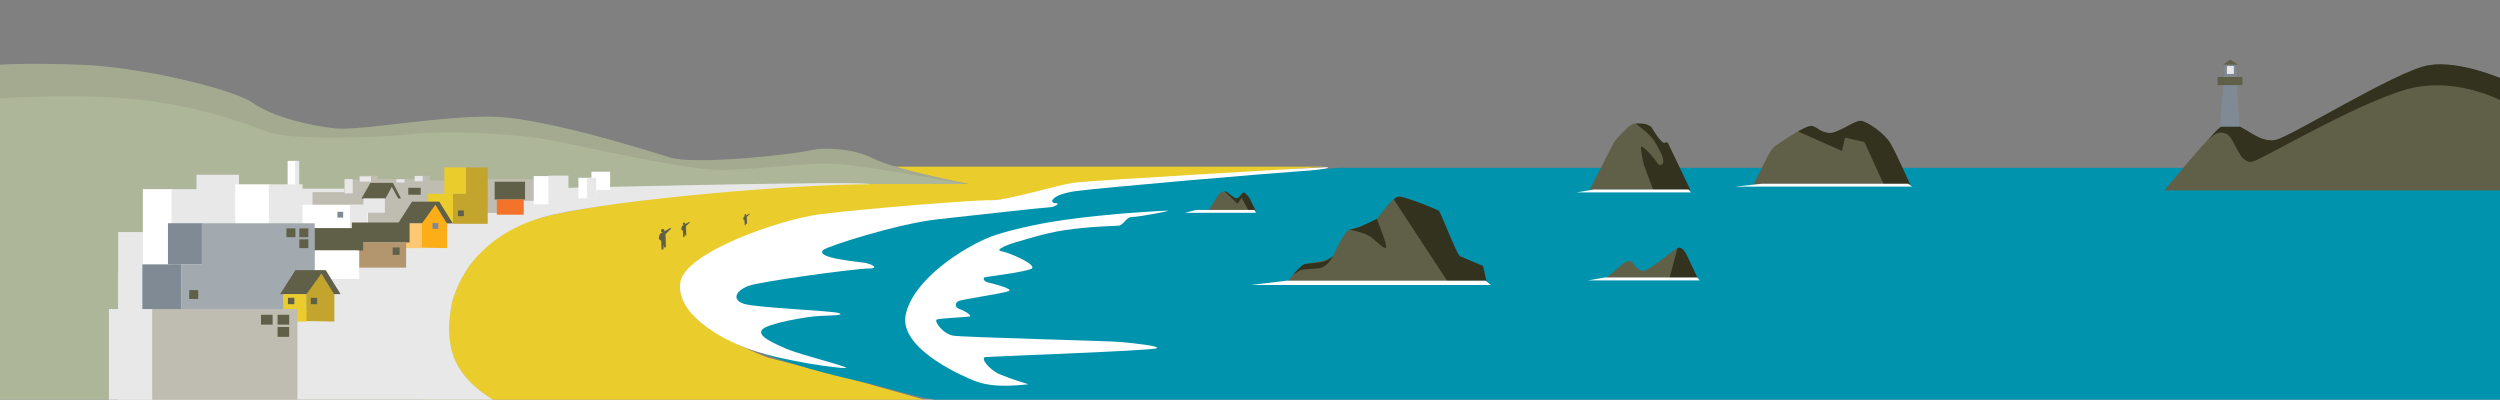 <?xml version="1.0" encoding="utf-8"?>
<!-- Generator: Adobe Illustrator 15.1.0, SVG Export Plug-In . SVG Version: 6.00 Build 0)  -->
<!DOCTYPE svg PUBLIC "-//W3C//DTD SVG 1.1//EN" "http://www.w3.org/Graphics/SVG/1.1/DTD/svg11.dtd">
<svg version="1.1" xmlns="http://www.w3.org/2000/svg" xmlns:xlink="http://www.w3.org/1999/xlink" x="0px" y="0px" width="2520px"
	 height="402.863px" viewBox="0 0 2520 402.863" enable-background="new 0 0 2520 402.863" xml:space="preserve">
<rect x="0" y="0" width="2520" height="402.863" fill="#808080" stroke="none"/>
<g id="Layer_1">
	<g id="beach">
	</g>
	<g id="ocean">
	</g>
	<g id="rocks">
	</g>
	<g id="beach_town">
	</g>
	<path fill="#EBCC2D" d="M1336.439,168.002H849.936l-396.377,10.791l3.791,120.064L425.1,404.691l508.083-1.418l-85.333-24
		l-73.748-18.771c0,0-123.666-45.498-78.166-89.832s147-56,218.166-60.668c71.168-4.666,117.834-10.501,142.334-18.666
		c24.5-8.166,43.168-8.166,58.334-8.166S1336.439,168.002,1336.439,168.002"/>
	<path fill="#AEB69A" d="M500.017,404.441c0,0-35.167-17.168-44.167-49.168c-7.086-25.195,0.334-52.23,0.334-52.23
		s13.707-55.707,70.875-77.875s264.541-39.666,314.707-39.666c50.168,0,135.336,0,135.336,0s-77.002-15.166-96.836-25.666
		c-19.832-10.5-51.33-11.668-64.164-8.168c-12.836,3.5-115.5,15.166-141.168,7s-123.666-38.5-173.832-40.832
		c-50.168-2.334-136.5,14-162.168,11.666s-64.166-11.666-83.998-25.666c-19.834-14-112.002-36.168-172.668-38.5
		C21.602,63.002-2.753,65.48-2.753,65.48l1.604,341.293L500.017,404.441z"/>
	<path opacity="0.13" fill="#606049" enable-background="new    " d="M972.85,185.502c2.74,0,4.252,0,4.252,0
		s-77.002-15.166-96.836-25.666c-19.832-10.5-51.33-11.668-64.164-8.168c-12.836,3.5-115.5,15.166-141.168,7
		s-123.666-38.5-173.832-40.832c-50.168-2.334-136.5,14-162.168,11.666s-64.166-11.666-83.998-25.666
		c-19.834-14-112.002-36.168-172.668-38.5C21.602,63.002-2.753,65.48-2.753,65.48l0.279,33.793c0,0,87.324-6,149.324,2
		s102,24,124,32s104,6,144,2s100,0,128,4s144,32,182,32s92-8,120-6S972.85,185.502,972.85,185.502z"/>
	<path fill="#0093AD" d="M2521.186,169.168h-1170.75c0,0-241.51,15.746-271.256,19.248s-61.246,17.501-117.246,19.251
		s-155.75,7-211.75,33.25s-77,45.5-50.75,77s129.416,58.604,171.416,67.354c12.104,2.521,62.33,18.001,76.33,18.001
		c6,0,277.75,1.25,340.75,1.25c85.91,0,545.941-1.25,614.75-1.25c69,0,276.172,0,356.172,0c85.229,0,262.334,0,262.334,0V169.168z"
		/>
	<path fill="#FFFFFF" d="M979.432,382.666c0,0-74.082-29.166-66.5-65.332c7.584-36.168,58.918-68.25,85.75-78.75
		c10.888-4.26,41.438-12.334,74.084-16.918c47.83-6.719,100.363-9.332,103.832-9.332c5.834,0-29.168,6.416-35.582,6.416
		c-6.416,0-7.584,8.164-14,8.75c-3.496,0.316-29.912,0.756-54.834,4.666c-20.842,3.27-40.666,10.021-44.916,11.084
		c-9.334,2.334-25.666,8.75-18.084,9.916c7.584,1.168,39.084,14.584,29.75,18.084s-43.752,7.584-46.084,8.166
		c-2.332,0.584-1.75,4.084,2.918,5.25c4.666,1.168,26.25,6.418,21,8.75c-5.25,2.334-46.086,8.168-50.168,9.918
		s-4.666,6.416,0.584,8.166s13.416,7,9.916,7.584c-3.5,0.582-29.166,1.748-32.666,2.916c-3.5,1.166,5.834,14.584,16.334,16.334
		s157.5,5.248,169.166,6.416c11.666,1.166,41.416,4.084,35.584,6.416c-5.834,2.334-166.25,8.168-172.084,8.75
		c-5.834,0.584,3.5,12.834,14.584,17.5c11.082,4.668,28.582,9.918,28.582,9.918s-18.668,2.33-33.25,1.166
		C988.766,387.333,979.432,382.666,979.432,382.666z"/>
	<path fill="#FFFFFF" d="M829.848,252c4.045-3.775,74.08-26.25,114.916-30.916c40.834-4.668,111.418-12.25,114.334-12.25
		s11.08-4.084,4.666-4.084c-6.416,0-4.664-8.75,21.586-12.25s196.59-18.08,224.002-19.83c27.416-1.75,33.836-4.084,26.838-4.084
		c-7,0-239.756,13.416-254.924,15.75c-15.166,2.332-67.666,18.082-82.25,17.5c-14.584-0.584-130.088,8.748-171.504,13.998
		c-41.418,5.25-137.084,38.5-141.75,68.832c-4.668,30.334,37.914,56.584,72.332,68.25c34.418,11.668,88.666,18.666,94.5,18.084
		c5.834-0.584-46.084-13.418-59.5-19.25c-13.416-5.834-29.75-12.836-25.082-19.25c4.666-6.416,45.5-13.418,57.75-14
		c12.25-0.584,26.248-0.582,19.832-2.916s-82.83-5.252-95.666-9.334c-12.834-4.084-8.168-13.416,4.666-18.084
		c12.834-4.666,108.5-17.5,120.75-17.5s2.918-4.666-4.082-5.832C864.262,263.666,821.1,260.164,829.848,252z"/>
	<path fill="#606049" d="M2521.77,191.918h-340.084c0,0,33.25-40.25,42-49s15.75-21,28-17.5s26.25,19.25,42,15.75
		s122.5-70,154-75.25s74.668,14,74.668,14L2521.77,191.918z"/>
	<path fill="#32321F" d="M2224.085,142.738c8.75-8.75,15.75-21,28-17.5s26.25,19.25,42,15.75s122.5-70,154-75.25
		s74.668,14,74.668,14l-0.115,22.334c0,0-42.387-23-88.387-14s-148.733,69.535-162.733,74.535s-18.666-23.333-26.666-27.333
		s-13.265-0.072-20.334,7"/>
	<polygon fill="#808A94" points="2257.513,127.752 2237.681,127.752 2242.347,70.586 2254.013,70.586 	"/>
	<rect x="2235.347" y="77.586" fill="#606049" width="25.084" height="8.166"/>
	<rect x="2242.306" y="65.133" fill="#808A94" width="11.644" height="12.137"/>
	<polygon fill="#606049" points="2255.931,65.133 2240.82,65.133 2248.003,60.18 	"/>
	<rect x="2244.785" y="66.619" fill="#E8E8E8" width="6.936" height="7.924"/>
	<path fill="#606049" d="M1767.52,186.086h157.5c0,0-14-31.502-19.834-41.418s-23.918-22.75-30.334-22.75
		s-23.332,13.416-32.082,12.25s-10.5-5.25-16.334-7s-32.666,16.918-36.75,19.834s-7.584,9.918-8.75,12.25
		C1779.77,161.586,1767.52,186.086,1767.52,186.086z"/>
	<path fill="#606049" d="M1602.436,191.336h100.916c0,0-15.75-33.25-19.25-40.25s-2.916-8.168-6.416-7
		c-3.5,1.166-11.668-12.834-13.418-15.75c-1.75-2.918-14-5.836-19.25-2.918s-16.332,15.168-18.082,18.084
		S1602.436,191.336,1602.436,191.336z"/>
	<path fill="#606049" d="M1618.767,280.585h92.168l-11.668-24.5c0,0-4.086-8.166-8.75-5.834
		c-4.666,2.334-29.166,23.334-34.416,22.75s-8.166-5.25-10.5-8.166c-2.334-2.918-6.416-1.75-9.916,1.166
		S1618.767,280.585,1618.767,280.585z"/>
	<path fill="#606049" d="M1498.604,286.417h-203c0,0,14-17.502,18.666-19.834c4.666-2.334,26.25-2.334,29.75-9.334
		s11.666-25.666,17.5-26.25c5.834-0.582,25.082-8.75,27.416-11.666s15.166-21,21-21s38.5,12.833,40.25,14.583s18.082,44.334,21,45.5
		s23.334,9.916,23.334,9.916L1498.604,286.417z"/>
	<path fill="#606049" d="M1265.27,212.333h-47.252l9.918-15.75c0,0,4.084-4.666,7-3.5s8.748,7.584,11.666,7
		c2.916-0.584,5.25-6.42,7-5.834c1.75,0.584,5.25,5.25,5.25,5.25L1265.27,212.333z"/>
	<path fill="#32321F" d="M1812.354,132.488c1.883-1.062,3.717-2.042,5.426-2.875c4.047-1.971,7.397-3.123,9.059-2.625
		c5.834,1.75,7.584,5.834,16.334,7c8.75,1.166,25.666-12.25,32.082-12.25s24.5,12.834,30.334,22.75
		c5.834,9.916,19.834,41.418,19.834,41.418h-26.609l-19.498-42.71l-19.5-4.5l-2.998,13.5"/>
	<path fill="#32321F" d="M1666.322,191.156h37.43c0,0-15.75-33.25-19.25-40.25s-2.916-8.168-6.416-7
		c-3.5,1.166-11.668-12.834-13.418-15.75c0,0-3.475-2.75-6.609-3.231c-3.134-0.481-9.161-0.241-9.161-0.241
		s14.948,10.851,19.051,18.085c4.1,7.234,8.438,13.986,8.682,19.292c0.24,5.305-4.582,5.305-6.27,1.929
		c-1.689-3.376-17.123-21.22-16.398-14.709c0.726,6.511,2.896,16.397,2.896,16.397L1666.322,191.156"/>
	<path fill="#32321F" d="M1682.822,280.406h28.514l-11.668-24.5c0,0-4.084-8.166-8.75-5.834"/>
	<path fill="#32321F" d="M1404.921,201.026c2.062-1.741,3.955-2.872,5.414-2.872c5.834,0,38.5,12.834,40.25,14.584
		s18.082,44.334,21,45.5s23.334,9.916,23.334,9.916l4.084,18.084h-38.17"/>
	<path fill="#32321F" d="M1265.669,212.154h-7.176l-6.922-12.792l-4.153,6.093l-9.415-9.138c0,0-5.582-4.578-2.666-3.412
		c2.916,1.166,8.748,7.584,11.666,7c2.916-0.584,5.25-6.42,7-5.834c1.75,0.584,5.25,5.25,5.25,5.25L1265.669,212.154z"/>
	<polygon fill="#FFFFFF" points="1260.594,287.292 1502.818,287.292 1497.436,282.917 1297.061,282.917 	"/>
	<polygon fill="#FFFFFF" points="1194.686,214.52 1265.986,214.52 1264.402,211.613 1205.418,211.613 	"/>
	<polygon fill="#FFFFFF" points="1589.023,193.953 1704.583,193.953 1702.021,191.049 1606.417,191.049 	"/>
	<polygon fill="#FFFFFF" points="1600.689,282.619 1713.333,282.619 1710.835,279.712 1617.646,279.712 	"/>
	<polygon fill="#FFFFFF" points="1748.857,188.119 1927.419,188.119 1923.458,185.213 1775.736,185.213 	"/>
	<path fill="#32321F" d="M1387.851,220.607c0,0-14.002,7-17.668,8.332c-3.666,1.334-10,2.668-10,2.668s16,2.332,23,8.332
		s12.334,11.334,14,9.668C1398.851,247.939,1387.851,220.607,1387.851,220.607z"/>
	<path fill="#32321F" d="M1343.183,258.607c0,0-4.666,11.332-15.332,12c-10.668,0.666-16.334,1-18.334,2.332
		c-2,1.334-6.334,4-6.334,4s8.171-9.045,11.087-10.355c2.913-1.311,15.582-1.311,20.248-2.977S1343.183,258.607,1343.183,258.607z"
		/>
	<path fill="#E8E8E8" d="M466.684,278.542c0,0,21-46.375,90.125-62.125s246.538-30.936,320.25-30.625
		c5.413-4.311-339.5,4.375-339.5,4.375H240.934v-14h-42.875v57.763h-78.914v43.766L466.684,278.542"/>
	<rect x="596.184" y="173.105" fill="#FFFFFF" width="18.812" height="18.375"/>
	<polygon fill="#BFBDB1" points="450.059,182 433.143,182 433.143,177.043 418.268,177.043 418.268,180.543 380.934,180.543 
		380.934,177.043 362.559,177.043 362.559,181.125 347.102,181.125 347.102,193.668 315.018,193.668 315.018,214.667 
		208.49,230.932 208.49,236.441 369.305,238.125 426.434,237.417 477.184,207.667 481.559,214.667 514.372,214.667 519.184,202.417 
		545.434,202.417 545.434,180.543 464.934,180.543 	"/>
	<rect x="498.622" y="183.168" fill="#606049" width="30.625" height="17.938"/>
	<rect x="500.809" y="201.105" fill="#F3732A" width="27.125" height="15.312"/>
	<rect x="537.997" y="177.48" fill="#FFFFFF" width="15.312" height="28.438"/>
	<rect x="552.872" y="177.043" fill="#E8E8E8" width="20.125" height="28.875"/>
	<rect x="583.059" y="179.23" fill="#FFFFFF" width="17.938" height="20.562"/>
	<rect x="591.809" y="179.23" fill="#E8E8E8" width="9.188" height="20.562"/>
	<polygon fill="#606049" points="388.516,200.086 394.934,188.418 401.352,200.086 404.266,200.086 396.102,184.336 
		373.352,184.336 364.309,200.23 	"/>
	<rect x="411.559" y="189.293" fill="#606049" width="12.543" height="7"/>
	<polygon fill="#FFFFFF" points="300.872,206.355 300.872,162.168 289.934,162.168 289.934,206.355 283.809,206.355 283.809,256.23 
		370.872,256.23 370.872,206.355 	"/>
	<rect x="431.247" y="195.418" fill="#EBCC2D" width="25.375" height="29.312"/>
	<rect x="447.872" y="168.73" fill="#EBCC2D" width="22.312" height="26.688"/>
	<polygon fill="#C3A52E" points="469.747,168.73 469.747,195.418 456.622,195.418 456.622,225.167 456.616,225.617 469.747,225.605 
		491.622,225.605 491.622,168.73 	"/>
	<polygon fill="#606049" points="456.403,225.167 401.278,225.167 415.278,203.292 442.84,203.292 	"/>
	<polygon fill="#FEC773" points="403.903,225.167 425.34,225.167 425.778,250.105 404.34,250.105 	"/>
	<polygon fill="#FBAE18" points="450.715,250.105 450.715,225.605 438.903,206.355 425.34,225.167 425.34,249.667 	"/>
	<rect x="435.987" y="224.875" fill="#808A94" width="5.832" height="5.836"/>
	<rect x="297.516" y="162.242" fill="#E8E8E8" width="4.084" height="43.677"/>
	<rect x="352.77" y="206.576" fill="#E8E8E8" width="17.826" height="43.676"/>
	<rect x="354.684" y="224.292" fill="#606049" width="58.188" height="20.125"/>
	<rect x="359.059" y="244.296" fill="#B3966D" width="50.312" height="25.496"/>
	<rect x="395.817" y="249.419" fill="#606049" width="6.981" height="7.496"/>
	<rect x="461.653" y="212.137" fill="#606049" width="5.869" height="5.725"/>
	<rect x="340.1" y="213.5" fill="#808A94" width="5.83" height="5.836"/>
	<rect x="366.352" y="200.086" fill="#E8E8E8" width="21.582" height="14.291"/>
	<rect x="347.393" y="180.543" fill="#E8E8E8" width="8.166" height="14.293"/>
	<rect x="362.561" y="177.771" fill="#E8E8E8" width="11.375" height="5.252"/>
	<rect x="417.977" y="177.479" fill="#E8E8E8" width="8.166" height="5.252"/>
	<g>
		<polygon fill="#E8E8E8" points="118.961,405.981 118.961,406.431 500.017,406.431 499.495,404.443 		"/>
		<path fill="#E8E8E8" d="M499.414,404.133c-4.607-2.396-35.247-19.289-43.564-48.859c-7.086-25.194,0.334-52.229,0.334-52.229
			s2.896-11.335,10.566-25.11l-347.789-3v131.051l380.534-1.538L499.414,404.133z"/>
	</g>
	<rect x="399.602" y="180.688" fill="#E8E8E8" width="8.166" height="3.209"/>
	<path fill="#606049" d="M666.817,251.553l-0.298-8.9c0,0-2.379-0.856-2.379-2.606s1.166-4.375,1.166-4.375l10.703-6.065
		l0.445,1.037l-5.604,5.321l0.412,13.22l-1.778,0.297l-0.384-3.017l-0.356,4.94L666.817,251.553z"/>
	<circle fill="#606049" cx="668.091" cy="232.631" r="1.8"/>
	<path fill="#606049" d="M688.627,238.93l-0.207-6.267c0,0-1.674-0.604-1.674-1.836s0.82-3.082,0.82-3.082l7.537-4.271l0.312,0.729
		l-3.947,3.746l0.293,9.307l-1.254,0.207l-0.27-2.121l-0.254,3.48L688.627,238.93z"/>
	<circle fill="#606049" cx="689.525" cy="225.609" r="1.268"/>
	<path fill="#606049" d="M750.602,226.979l-0.157-4.791c0,0-1.277-0.463-1.277-1.399c0-0.94,0.627-2.356,0.627-2.356l5.76-3.265
		l0.24,0.56l-3.018,2.862l0.225,7.113l-0.959,0.157l-0.207-1.622l-0.188,2.661L750.602,226.979z"/>
	<path fill="#606049" d="M752.254,216.792c0,0.535-0.432,0.972-0.965,0.972c-0.537,0-0.969-0.437-0.969-0.972
		c0-0.533,0.432-0.967,0.969-0.967C751.823,215.826,752.254,216.259,752.254,216.792z"/>
	<rect x="211.247" y="227.223" fill="#FFFFFF" width="39.403" height="46.769"/>
	<rect x="237.063" y="185.781" fill="#FFFFFF" width="34.646" height="41.441"/>
	<polygon fill="#E8E8E8" points="271.031,185.781 271.031,227.223 250.65,227.223 250.65,273.419 250.642,274.117 271.031,274.098 
		305,274.098 305,185.781 	"/>
	<rect x="258.463" y="253.186" fill="#606049" width="9.114" height="8.891"/>
	<rect x="143.997" y="190.661" fill="#FFFFFF" width="29.751" height="85.317"/>
	<rect x="172.9" y="190.663" fill="#E8E8E8" width="39.103" height="86.63"/>
	<rect x="300.524" y="229.932" fill="#606049" width="65.508" height="22.655"/>
	<rect x="305.449" y="252.451" fill="#FFFFFF" width="56.641" height="28.703"/>
	<rect x="305.832" y="257.718" fill="#606049" width="7.861" height="8.439"/>
	<g>
		<rect x="143.497" y="266.473" fill="#808A94" width="39.403" height="46.769"/>
		<rect x="169.313" y="225.031" fill="#808A94" width="34.646" height="41.441"/>
		<polygon fill="#A3AAAF" points="203.281,225.031 203.281,266.473 182.9,266.473 182.9,312.669 182.892,313.367 203.281,313.348 
			317.312,313.348 317.312,225.031 		"/>
		<rect x="190.713" y="292.436" fill="#606049" width="9.114" height="8.891"/>
		<rect x="301.713" y="230.186" fill="#606049" width="9.114" height="8.891"/>
		<rect x="288.702" y="230.186" fill="#606049" width="9.114" height="8.891"/>
		<rect x="301.713" y="241.193" fill="#606049" width="9.114" height="8.891"/>
	</g>
	<polygon fill="#606049" points="343.347,296.504 282.334,296.504 297.83,272.292 328.335,272.292 	"/>
	<polygon fill="#EBCC2D" points="285.24,296.504 308.966,296.504 309.451,324.105 285.723,324.105 	"/>
	<polygon fill="#C3A52E" points="337.051,324.105 337.051,296.988 323.978,275.682 308.966,296.504 308.966,323.621 	"/>
	<rect x="313.25" y="300.18" fill="#606049" width="6.455" height="6.459"/>
	<rect x="290.241" y="300.18" fill="#606049" width="6.455" height="6.459"/>
	<g>
		<rect x="109.813" y="311.527" fill="#E8E8E8" width="44.479" height="92.337"/>
		<polygon fill="#BFBDB1" points="153.421,404.284 299.812,404.284 299.812,311.527 153.421,311.527 153.421,357.85 		"/>
		<rect x="279.786" y="317.288" fill="#606049" width="11.701" height="9.937"/>
		<rect x="263.083" y="317.288" fill="#606049" width="11.701" height="9.937"/>
		<rect x="279.786" y="329.594" fill="#606049" width="11.701" height="9.936"/>
	</g>
</g>
<g id="Layer_2" display="none">
	<polygon display="inline" fill="#808A94" points="676.301,230.089 676.192,229.488 886.364,22.127 887.59,23.375 676.629,229.816 	
		"/>
	<polygon display="inline" fill="#808A94" points="755.051,216.035 755.215,215.598 955.678,85.129 956.452,86.328 755.817,215.762 
			"/>
	<polygon display="inline" fill="#808A94" points="695.278,224.074 695.004,223.8 873.733,76.82 874.637,77.928 696.481,223.145 	
		"/>
	<polygon display="inline" fill="#F3732A" points="911.477,39.086 880.852,23.336 878.52,0 900.686,7 	"/>
	<path display="inline" fill="#FFFFFF" d="M927.114,75.078l-1.527-3.15c0.08-0.039,7.967-3.979,7.479-10.842
		c-0.506-7.086-2.906-8.191-7.853-9.842l-0.684-0.225c-5.209-1.721-13.933-4.602-13.933-13.684h3.5
		c0,6.059,5.224,8.277,11.527,10.359l0.693,0.23c5.76,1.92,9.586,3.855,10.229,12.91C937.213,70.08,927.528,74.879,927.114,75.078
		L927.114,75.078z"/>
	<path display="inline" fill="#808A94" d="M954.184,101.221c0,0-1.711-9.691-1.426-15.391c0.285-5.701,0.604-6.33,0.604-6.33
		s7.014-1.436,11.875-1.039c5.647,0.463,14.758,3.574,14.758,3.574s-6.109-0.113-9.453,1.73c-3.246,1.791-4.67,7.193-4.67,7.193
		s-2.814-1.342-7.09,1.223C954.504,94.746,954.184,101.221,954.184,101.221z"/>
	<path display="inline" fill="#FBAE18" d="M902.907,85.752L889.2,95.471c0,0-7.334-9.426-14.334-13.801s-20.701-7.432-20.701-7.432
		l12.43-9.486c0,0,13.562-1.75,22.75,4.812C898.533,76.126,902.907,85.752,902.907,85.752z"/>
</g>
</svg>
